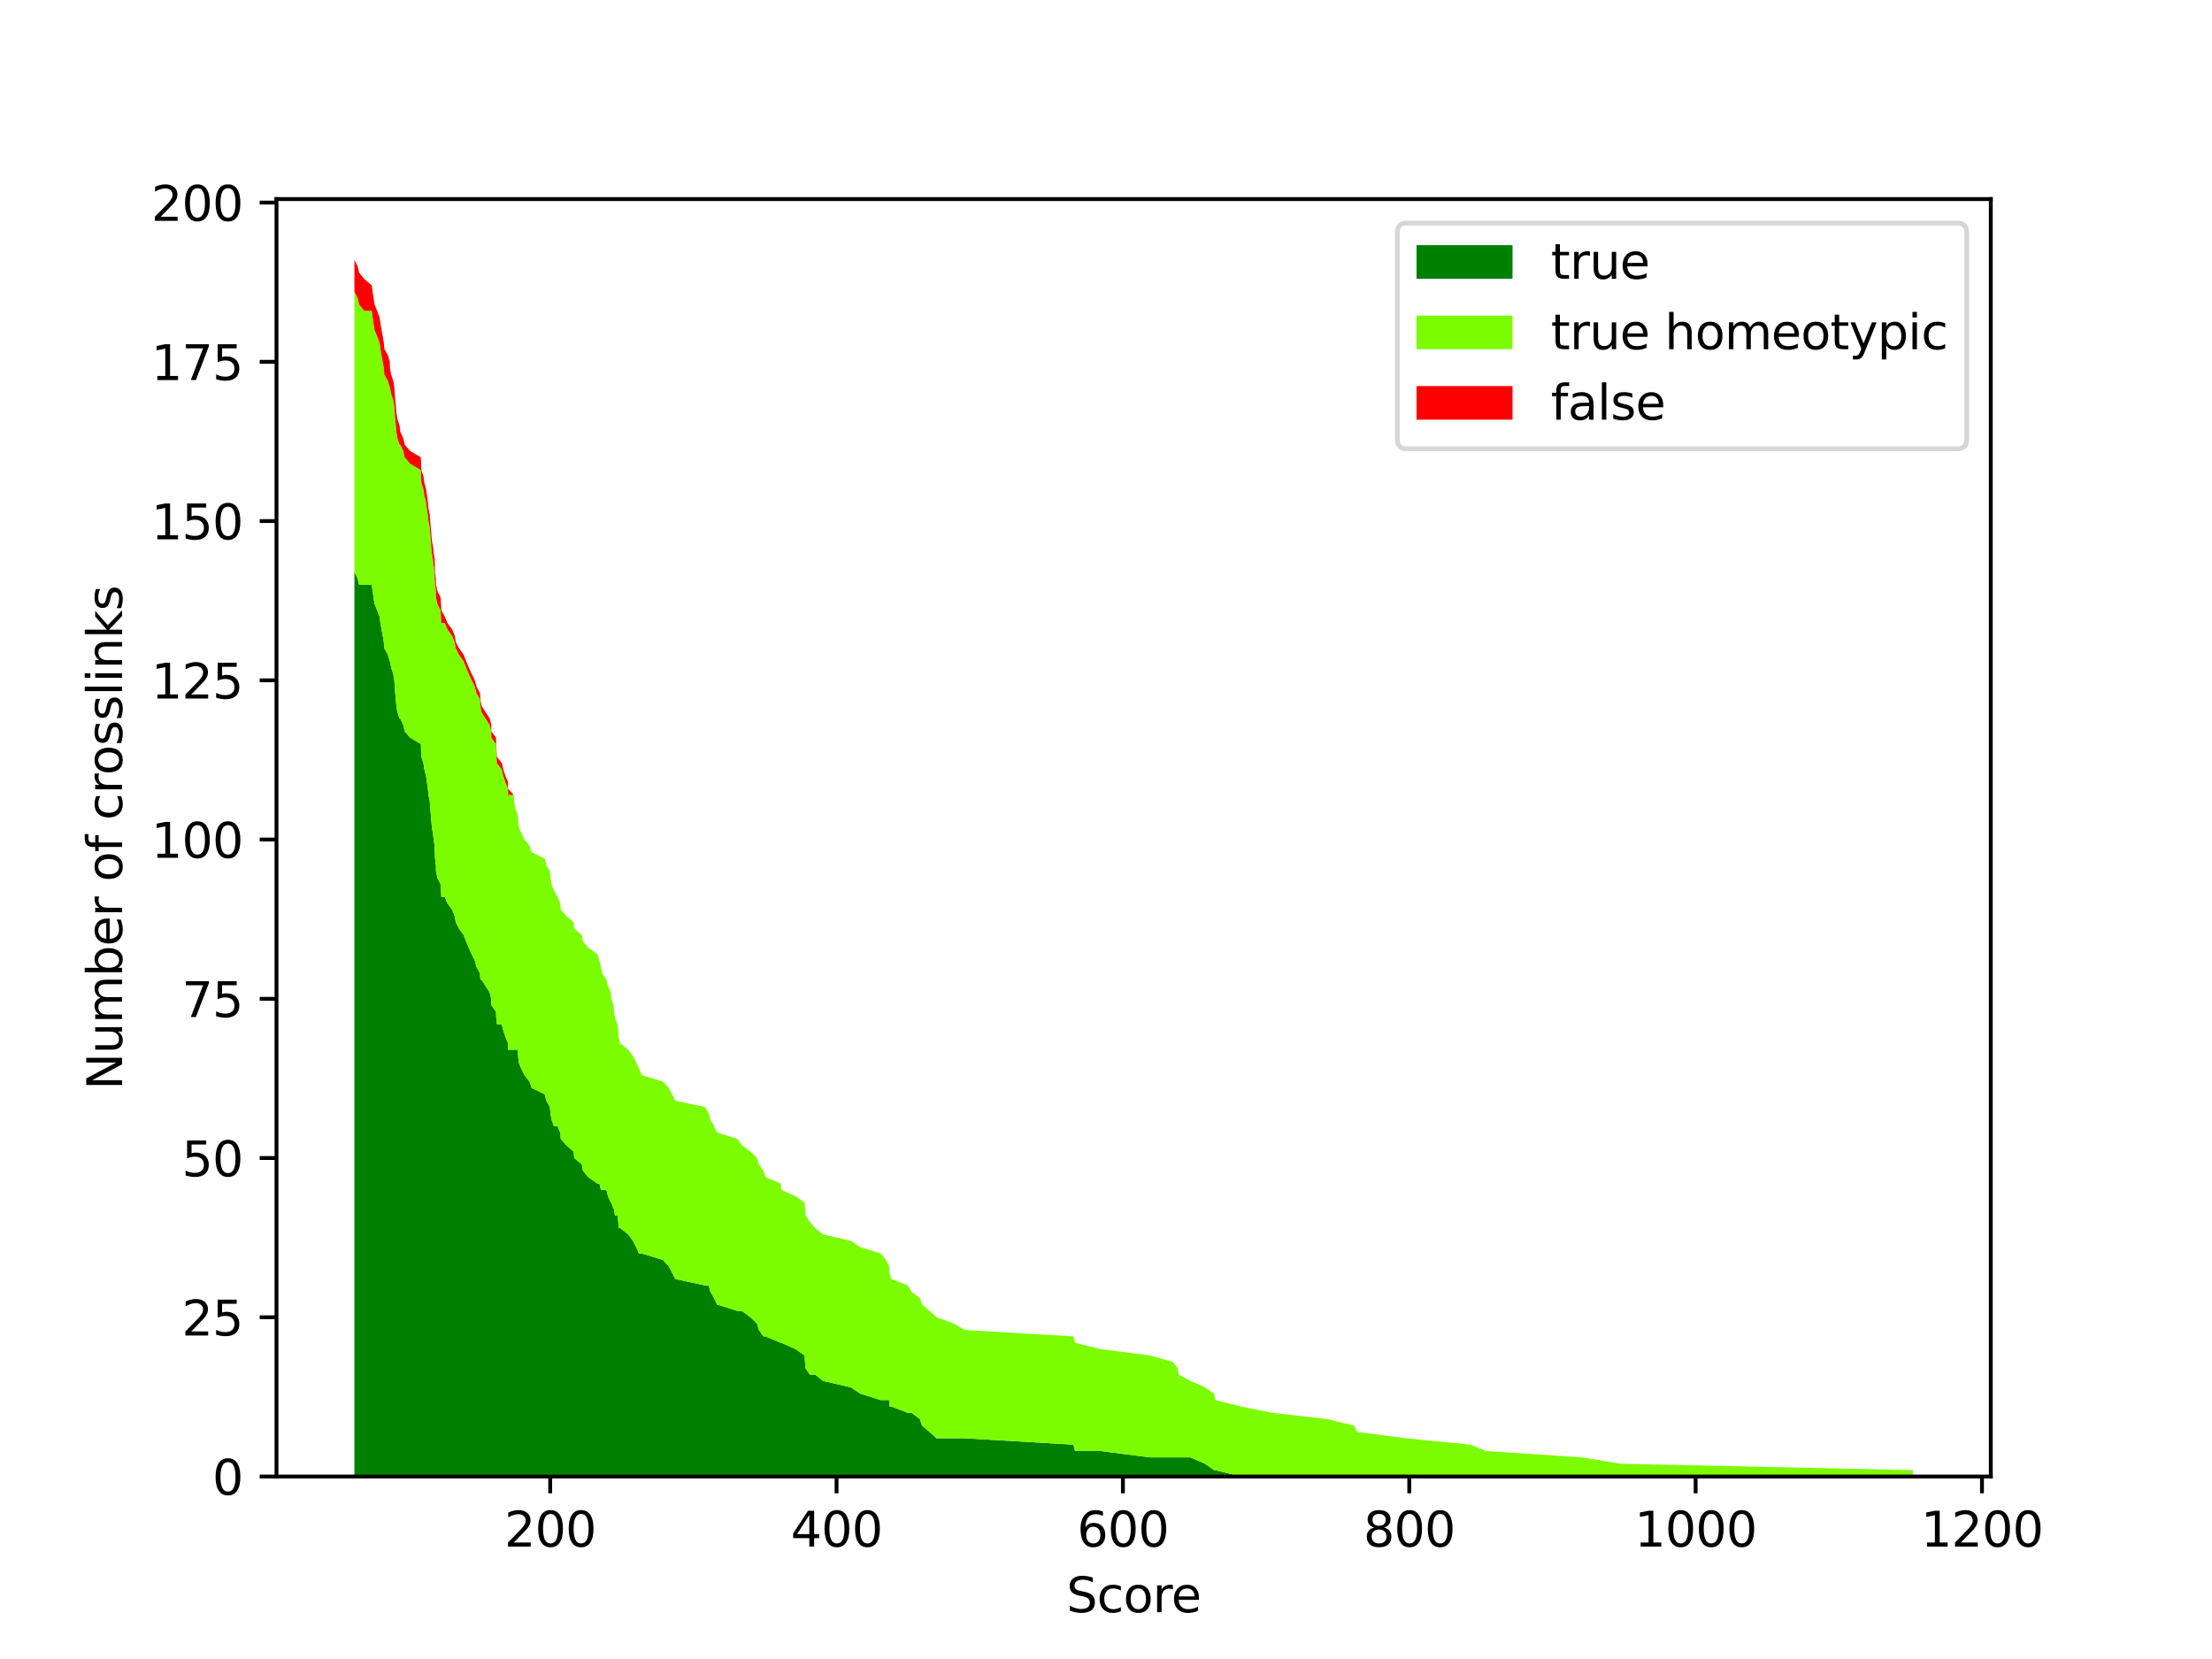 <?xml version="1.0" encoding="utf-8" standalone="no"?>
<!DOCTYPE svg PUBLIC "-//W3C//DTD SVG 1.1//EN"
  "http://www.w3.org/Graphics/SVG/1.1/DTD/svg11.dtd">
<svg xmlns:xlink="http://www.w3.org/1999/xlink" width="460.8pt" height="345.6pt" viewBox="0 0 460.8 345.6" xmlns="http://www.w3.org/2000/svg" version="1.1">
 <defs>
  <style type="text/css">*{stroke-linejoin: round; stroke-linecap: butt}</style>
 </defs>
 <g id="figure_1">
  <g id="patch_1">
   <path d="M 0 345.6 
L 460.8 345.6 
L 460.8 0 
L 0 0 
z
" style="fill: #ffffff"/>
  </g>
  <g id="axes_1">
   <g id="patch_2">
    <path d="M 57.6 307.584 
L 414.72 307.584 
L 414.72 41.472 
L 57.6 41.472 
z
" style="fill: #ffffff"/>
   </g>
   <g id="PolyCollection_1">
    <path d="M 73.833 119.163 
L 73.833 307.584 
L 74.51 307.584 
L 74.805 307.584 
L 75.891 307.584 
L 77.442 307.584 
L 77.627 307.584 
L 77.818 307.584 
L 78.023 307.584 
L 78.563 307.584 
L 79.073 307.584 
L 79.255 307.584 
L 79.482 307.584 
L 79.735 307.584 
L 79.959 307.584 
L 80.072 307.584 
L 80.809 307.584 
L 81.197 307.584 
L 81.233 307.584 
L 81.483 307.584 
L 81.931 307.584 
L 82.148 307.584 
L 82.232 307.584 
L 82.336 307.584 
L 82.47 307.584 
L 82.569 307.584 
L 82.793 307.584 
L 83.222 307.584 
L 83.401 307.584 
L 84.001 307.584 
L 84.302 307.584 
L 85.435 307.584 
L 87.678 307.584 
L 87.717 307.584 
L 87.786 307.584 
L 88.215 307.584 
L 88.406 307.584 
L 88.752 307.584 
L 88.934 307.584 
L 89.131 307.584 
L 89.256 307.584 
L 89.53 307.584 
L 89.611 307.584 
L 89.754 307.584 
L 89.844 307.584 
L 89.963 307.584 
L 90.19 307.584 
L 90.339 307.584 
L 90.541 307.584 
L 90.577 307.584 
L 90.634 307.584 
L 90.807 307.584 
L 90.828 307.584 
L 91.108 307.584 
L 91.782 307.584 
L 91.869 307.584 
L 91.934 307.584 
L 92.653 307.584 
L 93.202 307.584 
L 94.177 307.584 
L 94.72 307.584 
L 94.953 307.584 
L 95.639 307.584 
L 96.593 307.584 
L 97.106 307.584 
L 97.658 307.584 
L 98.264 307.584 
L 98.914 307.584 
L 99.263 307.584 
L 99.99 307.584 
L 100.08 307.584 
L 100.31 307.584 
L 101.148 307.584 
L 102.013 307.584 
L 102.341 307.584 
L 102.356 307.584 
L 103.319 307.584 
L 103.376 307.584 
L 103.432 307.584 
L 103.507 307.584 
L 104.533 307.584 
L 104.843 307.584 
L 105.288 307.584 
L 105.836 307.584 
L 105.839 307.584 
L 107.012 307.584 
L 107.098 307.584 
L 107.316 307.584 
L 107.799 307.584 
L 107.948 307.584 
L 108.053 307.584 
L 108.61 307.584 
L 109.278 307.584 
L 110.313 307.584 
L 110.779 307.584 
L 113.493 307.584 
L 113.809 307.584 
L 114.561 307.584 
L 114.677 307.584 
L 114.904 307.584 
L 115.399 307.584 
L 116.141 307.584 
L 116.711 307.584 
L 116.819 307.584 
L 117.982 307.584 
L 119.509 307.584 
L 119.619 307.584 
L 121.206 307.584 
L 121.451 307.584 
L 122.545 307.584 
L 124.436 307.584 
L 124.872 307.584 
L 125.188 307.584 
L 125.468 307.584 
L 126.324 307.584 
L 126.652 307.584 
L 127.24 307.584 
L 127.365 307.584 
L 127.819 307.584 
L 127.884 307.584 
L 128.114 307.584 
L 128.624 307.584 
L 128.806 307.584 
L 128.859 307.584 
L 129.205 307.584 
L 130.87 307.584 
L 131.839 307.584 
L 132.54 307.584 
L 133.125 307.584 
L 133.736 307.584 
L 138.112 307.584 
L 139.299 307.584 
L 140.015 307.584 
L 140.686 307.584 
L 146.887 307.584 
L 147.635 307.584 
L 147.987 307.584 
L 148.754 307.584 
L 149.371 307.584 
L 153.606 307.584 
L 154.558 307.584 
L 156.33 307.584 
L 157.693 307.584 
L 158.092 307.584 
L 159.044 307.584 
L 159.482 307.584 
L 162.611 307.584 
L 162.757 307.584 
L 165.719 307.584 
L 167.625 307.584 
L 167.693 307.584 
L 167.813 307.584 
L 168.699 307.584 
L 169.808 307.584 
L 171.487 307.584 
L 177.232 307.584 
L 179.239 307.584 
L 183.475 307.584 
L 184.563 307.584 
L 185.222 307.584 
L 185.264 307.584 
L 185.67 307.584 
L 189.13 307.584 
L 189.881 307.584 
L 191.653 307.584 
L 192.065 307.584 
L 193.631 307.584 
L 195.089 307.584 
L 198.74 307.584 
L 200.965 307.584 
L 223.624 307.584 
L 223.958 307.584 
L 229.234 307.584 
L 239.521 307.584 
L 244.309 307.584 
L 245.332 307.584 
L 245.537 307.584 
L 247.992 307.584 
L 251.037 307.584 
L 252.916 307.584 
L 253.176 307.584 
L 258.464 307.584 
L 265.014 307.584 
L 276.533 307.584 
L 282.075 307.584 
L 282.695 307.584 
L 292.866 307.584 
L 306.339 307.584 
L 309.587 307.584 
L 329.597 307.584 
L 337.591 307.584 
L 398.487 307.584 
L 398.487 307.584 
L 398.487 307.584 
L 337.591 307.584 
L 329.597 307.584 
L 309.587 307.584 
L 306.339 307.584 
L 292.866 307.584 
L 282.695 307.584 
L 282.075 307.584 
L 276.533 307.584 
L 265.014 307.584 
L 258.464 307.584 
L 253.176 306.257 
L 252.916 306.257 
L 251.037 304.93 
L 247.992 303.603 
L 245.537 303.603 
L 245.332 303.603 
L 244.309 303.603 
L 239.521 303.603 
L 229.234 302.276 
L 223.958 302.276 
L 223.624 300.949 
L 200.965 299.623 
L 198.74 299.623 
L 195.089 299.623 
L 193.631 298.296 
L 192.065 296.969 
L 191.653 295.642 
L 189.881 294.315 
L 189.13 294.315 
L 185.67 292.988 
L 185.264 292.988 
L 185.222 291.661 
L 184.563 291.661 
L 183.475 291.661 
L 179.239 290.334 
L 177.232 289.007 
L 171.487 287.68 
L 169.808 286.353 
L 168.699 286.353 
L 167.813 285.027 
L 167.693 283.7 
L 167.625 282.373 
L 165.719 281.046 
L 162.757 279.719 
L 162.611 279.719 
L 159.482 278.392 
L 159.044 278.392 
L 158.092 277.065 
L 157.693 275.738 
L 156.33 274.411 
L 154.558 273.084 
L 153.606 273.084 
L 149.371 271.757 
L 148.754 270.43 
L 147.987 269.104 
L 147.635 267.777 
L 146.887 267.777 
L 140.686 266.45 
L 140.015 265.123 
L 139.299 263.796 
L 138.112 262.469 
L 133.736 261.142 
L 133.125 261.142 
L 132.54 259.815 
L 131.839 258.488 
L 130.87 257.161 
L 129.205 255.834 
L 128.859 255.834 
L 128.806 254.508 
L 128.624 253.181 
L 128.114 253.181 
L 127.884 251.854 
L 127.819 251.854 
L 127.365 250.527 
L 127.24 250.527 
L 126.652 249.2 
L 126.324 247.873 
L 125.468 247.873 
L 125.188 247.873 
L 124.872 246.546 
L 124.436 246.546 
L 122.545 245.219 
L 121.451 243.892 
L 121.206 242.565 
L 119.619 241.238 
L 119.509 239.912 
L 117.982 238.585 
L 116.819 237.258 
L 116.711 235.931 
L 116.141 234.604 
L 115.399 234.604 
L 114.904 233.277 
L 114.677 231.95 
L 114.561 230.623 
L 113.809 229.296 
L 113.493 227.969 
L 110.779 226.642 
L 110.313 225.316 
L 109.278 223.989 
L 108.61 222.662 
L 108.053 221.335 
L 107.948 220.008 
L 107.799 218.681 
L 107.316 218.681 
L 107.098 218.681 
L 107.012 218.681 
L 105.839 218.681 
L 105.836 217.354 
L 105.288 216.027 
L 104.843 214.7 
L 104.533 213.373 
L 103.507 213.373 
L 103.432 212.046 
L 103.376 212.046 
L 103.319 210.719 
L 102.356 209.393 
L 102.341 208.066 
L 102.013 206.739 
L 101.148 205.412 
L 100.31 204.085 
L 100.08 204.085 
L 99.99 202.758 
L 99.263 201.431 
L 98.914 200.104 
L 98.264 198.777 
L 97.658 197.45 
L 97.106 196.123 
L 96.593 194.797 
L 95.639 193.47 
L 94.953 192.143 
L 94.72 190.816 
L 94.177 189.489 
L 93.202 188.162 
L 92.653 186.835 
L 91.934 186.835 
L 91.869 185.508 
L 91.782 184.181 
L 91.108 182.854 
L 90.828 181.527 
L 90.807 180.201 
L 90.634 178.874 
L 90.577 177.547 
L 90.541 176.22 
L 90.339 174.893 
L 90.19 173.566 
L 89.963 172.239 
L 89.844 170.912 
L 89.754 169.585 
L 89.611 168.258 
L 89.53 166.931 
L 89.256 165.605 
L 89.131 164.278 
L 88.934 162.951 
L 88.752 161.624 
L 88.406 160.297 
L 88.215 158.97 
L 87.786 157.643 
L 87.717 156.316 
L 87.678 154.989 
L 85.435 153.662 
L 84.302 152.335 
L 84.001 151.009 
L 83.401 149.682 
L 83.222 149.682 
L 82.793 148.355 
L 82.569 147.028 
L 82.47 145.701 
L 82.336 144.374 
L 82.232 143.047 
L 82.148 141.72 
L 81.931 140.393 
L 81.483 139.066 
L 81.233 137.739 
L 81.197 137.739 
L 80.809 136.412 
L 80.072 135.086 
L 79.959 133.759 
L 79.735 132.432 
L 79.482 131.105 
L 79.255 129.778 
L 79.073 128.451 
L 78.563 127.124 
L 78.023 125.797 
L 77.818 124.47 
L 77.627 123.143 
L 77.442 121.816 
L 75.891 121.816 
L 74.805 121.816 
L 74.51 120.49 
L 73.833 119.163 
z
" clip-path="url(#p4069a79a37)" style="fill: #008000"/>
   </g>
   <g id="PolyCollection_2">
    <path d="M 73.833 60.779 
L 73.833 119.163 
L 74.51 120.49 
L 74.805 121.816 
L 75.891 121.816 
L 77.442 121.816 
L 77.627 123.143 
L 77.818 124.47 
L 78.023 125.797 
L 78.563 127.124 
L 79.073 128.451 
L 79.255 129.778 
L 79.482 131.105 
L 79.735 132.432 
L 79.959 133.759 
L 80.072 135.086 
L 80.809 136.412 
L 81.197 137.739 
L 81.233 137.739 
L 81.483 139.066 
L 81.931 140.393 
L 82.148 141.72 
L 82.232 143.047 
L 82.336 144.374 
L 82.47 145.701 
L 82.569 147.028 
L 82.793 148.355 
L 83.222 149.682 
L 83.401 149.682 
L 84.001 151.009 
L 84.302 152.335 
L 85.435 153.662 
L 87.678 154.989 
L 87.717 156.316 
L 87.786 157.643 
L 88.215 158.97 
L 88.406 160.297 
L 88.752 161.624 
L 88.934 162.951 
L 89.131 164.278 
L 89.256 165.605 
L 89.53 166.931 
L 89.611 168.258 
L 89.754 169.585 
L 89.844 170.912 
L 89.963 172.239 
L 90.19 173.566 
L 90.339 174.893 
L 90.541 176.22 
L 90.577 177.547 
L 90.634 178.874 
L 90.807 180.201 
L 90.828 181.527 
L 91.108 182.854 
L 91.782 184.181 
L 91.869 185.508 
L 91.934 186.835 
L 92.653 186.835 
L 93.202 188.162 
L 94.177 189.489 
L 94.72 190.816 
L 94.953 192.143 
L 95.639 193.47 
L 96.593 194.797 
L 97.106 196.123 
L 97.658 197.45 
L 98.264 198.777 
L 98.914 200.104 
L 99.263 201.431 
L 99.99 202.758 
L 100.08 204.085 
L 100.31 204.085 
L 101.148 205.412 
L 102.013 206.739 
L 102.341 208.066 
L 102.356 209.393 
L 103.319 210.719 
L 103.376 212.046 
L 103.432 212.046 
L 103.507 213.373 
L 104.533 213.373 
L 104.843 214.7 
L 105.288 216.027 
L 105.836 217.354 
L 105.839 218.681 
L 107.012 218.681 
L 107.098 218.681 
L 107.316 218.681 
L 107.799 218.681 
L 107.948 220.008 
L 108.053 221.335 
L 108.61 222.662 
L 109.278 223.989 
L 110.313 225.316 
L 110.779 226.642 
L 113.493 227.969 
L 113.809 229.296 
L 114.561 230.623 
L 114.677 231.95 
L 114.904 233.277 
L 115.399 234.604 
L 116.141 234.604 
L 116.711 235.931 
L 116.819 237.258 
L 117.982 238.585 
L 119.509 239.912 
L 119.619 241.238 
L 121.206 242.565 
L 121.451 243.892 
L 122.545 245.219 
L 124.436 246.546 
L 124.872 246.546 
L 125.188 247.873 
L 125.468 247.873 
L 126.324 247.873 
L 126.652 249.2 
L 127.24 250.527 
L 127.365 250.527 
L 127.819 251.854 
L 127.884 251.854 
L 128.114 253.181 
L 128.624 253.181 
L 128.806 254.508 
L 128.859 255.834 
L 129.205 255.834 
L 130.87 257.161 
L 131.839 258.488 
L 132.54 259.815 
L 133.125 261.142 
L 133.736 261.142 
L 138.112 262.469 
L 139.299 263.796 
L 140.015 265.123 
L 140.686 266.45 
L 146.887 267.777 
L 147.635 267.777 
L 147.987 269.104 
L 148.754 270.43 
L 149.371 271.757 
L 153.606 273.084 
L 154.558 273.084 
L 156.33 274.411 
L 157.693 275.738 
L 158.092 277.065 
L 159.044 278.392 
L 159.482 278.392 
L 162.611 279.719 
L 162.757 279.719 
L 165.719 281.046 
L 167.625 282.373 
L 167.693 283.7 
L 167.813 285.027 
L 168.699 286.353 
L 169.808 286.353 
L 171.487 287.68 
L 177.232 289.007 
L 179.239 290.334 
L 183.475 291.661 
L 184.563 291.661 
L 185.222 291.661 
L 185.264 292.988 
L 185.67 292.988 
L 189.13 294.315 
L 189.881 294.315 
L 191.653 295.642 
L 192.065 296.969 
L 193.631 298.296 
L 195.089 299.623 
L 198.74 299.623 
L 200.965 299.623 
L 223.624 300.949 
L 223.958 302.276 
L 229.234 302.276 
L 239.521 303.603 
L 244.309 303.603 
L 245.332 303.603 
L 245.537 303.603 
L 247.992 303.603 
L 251.037 304.93 
L 252.916 306.257 
L 253.176 306.257 
L 258.464 307.584 
L 265.014 307.584 
L 276.533 307.584 
L 282.075 307.584 
L 282.695 307.584 
L 292.866 307.584 
L 306.339 307.584 
L 309.587 307.584 
L 329.597 307.584 
L 337.591 307.584 
L 398.487 307.584 
L 398.487 306.257 
L 398.487 306.257 
L 337.591 304.93 
L 329.597 303.603 
L 309.587 302.276 
L 306.339 300.949 
L 292.866 299.623 
L 282.695 298.296 
L 282.075 296.969 
L 276.533 295.642 
L 265.014 294.315 
L 258.464 292.988 
L 253.176 291.661 
L 252.916 290.334 
L 251.037 289.007 
L 247.992 287.68 
L 245.537 286.353 
L 245.332 285.027 
L 244.309 283.7 
L 239.521 282.373 
L 229.234 281.046 
L 223.958 279.719 
L 223.624 278.392 
L 200.965 277.065 
L 198.74 275.738 
L 195.089 274.411 
L 193.631 273.084 
L 192.065 271.757 
L 191.653 270.43 
L 189.881 269.104 
L 189.13 267.777 
L 185.67 266.45 
L 185.264 265.123 
L 185.222 263.796 
L 184.563 262.469 
L 183.475 261.142 
L 179.239 259.815 
L 177.232 258.488 
L 171.487 257.161 
L 169.808 255.834 
L 168.699 254.508 
L 167.813 253.181 
L 167.693 251.854 
L 167.625 250.527 
L 165.719 249.2 
L 162.757 247.873 
L 162.611 246.546 
L 159.482 245.219 
L 159.044 243.892 
L 158.092 242.565 
L 157.693 241.238 
L 156.33 239.912 
L 154.558 238.585 
L 153.606 237.258 
L 149.371 235.931 
L 148.754 234.604 
L 147.987 233.277 
L 147.635 231.95 
L 146.887 230.623 
L 140.686 229.296 
L 140.015 227.969 
L 139.299 226.642 
L 138.112 225.316 
L 133.736 223.989 
L 133.125 222.662 
L 132.54 221.335 
L 131.839 220.008 
L 130.87 218.681 
L 129.205 217.354 
L 128.859 216.027 
L 128.806 214.7 
L 128.624 213.373 
L 128.114 212.046 
L 127.884 210.719 
L 127.819 209.393 
L 127.365 208.066 
L 127.24 206.739 
L 126.652 205.412 
L 126.324 204.085 
L 125.468 202.758 
L 125.188 201.431 
L 124.872 200.104 
L 124.436 198.777 
L 122.545 197.45 
L 121.451 196.123 
L 121.206 194.797 
L 119.619 193.47 
L 119.509 192.143 
L 117.982 190.816 
L 116.819 189.489 
L 116.711 188.162 
L 116.141 186.835 
L 115.399 185.508 
L 114.904 184.181 
L 114.677 182.854 
L 114.561 181.527 
L 113.809 180.201 
L 113.493 178.874 
L 110.779 177.547 
L 110.313 176.22 
L 109.278 174.893 
L 108.61 173.566 
L 108.053 172.239 
L 107.948 170.912 
L 107.799 169.585 
L 107.316 168.258 
L 107.098 166.931 
L 107.012 165.605 
L 105.839 165.605 
L 105.836 164.278 
L 105.288 162.951 
L 104.843 161.624 
L 104.533 160.297 
L 103.507 158.97 
L 103.432 157.643 
L 103.376 156.316 
L 103.319 154.989 
L 102.356 153.662 
L 102.341 152.335 
L 102.013 151.009 
L 101.148 149.682 
L 100.31 148.355 
L 100.08 147.028 
L 99.99 145.701 
L 99.263 144.374 
L 98.914 143.047 
L 98.264 141.72 
L 97.658 140.393 
L 97.106 139.066 
L 96.593 137.739 
L 95.639 136.412 
L 94.953 135.086 
L 94.72 133.759 
L 94.177 132.432 
L 93.202 131.105 
L 92.653 129.778 
L 91.934 129.778 
L 91.869 128.451 
L 91.782 127.124 
L 91.108 125.797 
L 90.828 124.47 
L 90.807 123.143 
L 90.634 121.816 
L 90.577 120.49 
L 90.541 119.163 
L 90.339 117.836 
L 90.19 116.509 
L 89.963 115.182 
L 89.844 113.855 
L 89.754 112.528 
L 89.611 111.201 
L 89.53 109.874 
L 89.256 108.547 
L 89.131 107.22 
L 88.934 105.894 
L 88.752 104.567 
L 88.406 103.24 
L 88.215 101.913 
L 87.786 100.586 
L 87.717 99.259 
L 87.678 97.932 
L 85.435 96.605 
L 84.302 95.278 
L 84.001 93.951 
L 83.401 92.624 
L 83.222 92.624 
L 82.793 91.298 
L 82.569 89.971 
L 82.47 88.644 
L 82.336 87.317 
L 82.232 85.99 
L 82.148 84.663 
L 81.931 83.336 
L 81.483 82.009 
L 81.233 80.682 
L 81.197 80.682 
L 80.809 79.355 
L 80.072 78.028 
L 79.959 76.701 
L 79.735 75.375 
L 79.482 74.048 
L 79.255 72.721 
L 79.073 71.394 
L 78.563 70.067 
L 78.023 68.74 
L 77.818 67.413 
L 77.627 66.086 
L 77.442 64.759 
L 75.891 64.759 
L 74.805 63.432 
L 74.51 62.105 
L 73.833 60.779 
z
" clip-path="url(#p4069a79a37)" style="fill: #7cfc00"/>
   </g>
   <g id="PolyCollection_3">
    <path d="M 73.833 54.144 
L 73.833 60.779 
L 74.51 62.105 
L 74.805 63.432 
L 75.891 64.759 
L 77.442 64.759 
L 77.627 66.086 
L 77.818 67.413 
L 78.023 68.74 
L 78.563 70.067 
L 79.073 71.394 
L 79.255 72.721 
L 79.482 74.048 
L 79.735 75.375 
L 79.959 76.701 
L 80.072 78.028 
L 80.809 79.355 
L 81.197 80.682 
L 81.233 80.682 
L 81.483 82.009 
L 81.931 83.336 
L 82.148 84.663 
L 82.232 85.99 
L 82.336 87.317 
L 82.47 88.644 
L 82.569 89.971 
L 82.793 91.298 
L 83.222 92.624 
L 83.401 92.624 
L 84.001 93.951 
L 84.302 95.278 
L 85.435 96.605 
L 87.678 97.932 
L 87.717 99.259 
L 87.786 100.586 
L 88.215 101.913 
L 88.406 103.24 
L 88.752 104.567 
L 88.934 105.894 
L 89.131 107.22 
L 89.256 108.547 
L 89.53 109.874 
L 89.611 111.201 
L 89.754 112.528 
L 89.844 113.855 
L 89.963 115.182 
L 90.19 116.509 
L 90.339 117.836 
L 90.541 119.163 
L 90.577 120.49 
L 90.634 121.816 
L 90.807 123.143 
L 90.828 124.47 
L 91.108 125.797 
L 91.782 127.124 
L 91.869 128.451 
L 91.934 129.778 
L 92.653 129.778 
L 93.202 131.105 
L 94.177 132.432 
L 94.72 133.759 
L 94.953 135.086 
L 95.639 136.412 
L 96.593 137.739 
L 97.106 139.066 
L 97.658 140.393 
L 98.264 141.72 
L 98.914 143.047 
L 99.263 144.374 
L 99.99 145.701 
L 100.08 147.028 
L 100.31 148.355 
L 101.148 149.682 
L 102.013 151.009 
L 102.341 152.335 
L 102.356 153.662 
L 103.319 154.989 
L 103.376 156.316 
L 103.432 157.643 
L 103.507 158.97 
L 104.533 160.297 
L 104.843 161.624 
L 105.288 162.951 
L 105.836 164.278 
L 105.839 165.605 
L 107.012 165.605 
L 107.098 166.931 
L 107.316 168.258 
L 107.799 169.585 
L 107.948 170.912 
L 108.053 172.239 
L 108.61 173.566 
L 109.278 174.893 
L 110.313 176.22 
L 110.779 177.547 
L 113.493 178.874 
L 113.809 180.201 
L 114.561 181.527 
L 114.677 182.854 
L 114.904 184.181 
L 115.399 185.508 
L 116.141 186.835 
L 116.711 188.162 
L 116.819 189.489 
L 117.982 190.816 
L 119.509 192.143 
L 119.619 193.47 
L 121.206 194.797 
L 121.451 196.123 
L 122.545 197.45 
L 124.436 198.777 
L 124.872 200.104 
L 125.188 201.431 
L 125.468 202.758 
L 126.324 204.085 
L 126.652 205.412 
L 127.24 206.739 
L 127.365 208.066 
L 127.819 209.393 
L 127.884 210.719 
L 128.114 212.046 
L 128.624 213.373 
L 128.806 214.7 
L 128.859 216.027 
L 129.205 217.354 
L 130.87 218.681 
L 131.839 220.008 
L 132.54 221.335 
L 133.125 222.662 
L 133.736 223.989 
L 138.112 225.316 
L 139.299 226.642 
L 140.015 227.969 
L 140.686 229.296 
L 146.887 230.623 
L 147.635 231.95 
L 147.987 233.277 
L 148.754 234.604 
L 149.371 235.931 
L 153.606 237.258 
L 154.558 238.585 
L 156.33 239.912 
L 157.693 241.238 
L 158.092 242.565 
L 159.044 243.892 
L 159.482 245.219 
L 162.611 246.546 
L 162.757 247.873 
L 165.719 249.2 
L 167.625 250.527 
L 167.693 251.854 
L 167.813 253.181 
L 168.699 254.508 
L 169.808 255.834 
L 171.487 257.161 
L 177.232 258.488 
L 179.239 259.815 
L 183.475 261.142 
L 184.563 262.469 
L 185.222 263.796 
L 185.264 265.123 
L 185.67 266.45 
L 189.13 267.777 
L 189.881 269.104 
L 191.653 270.43 
L 192.065 271.757 
L 193.631 273.084 
L 195.089 274.411 
L 198.74 275.738 
L 200.965 277.065 
L 223.624 278.392 
L 223.958 279.719 
L 229.234 281.046 
L 239.521 282.373 
L 244.309 283.7 
L 245.332 285.027 
L 245.537 286.353 
L 247.992 287.68 
L 251.037 289.007 
L 252.916 290.334 
L 253.176 291.661 
L 258.464 292.988 
L 265.014 294.315 
L 276.533 295.642 
L 282.075 296.969 
L 282.695 298.296 
L 292.866 299.623 
L 306.339 300.949 
L 309.587 302.276 
L 329.597 303.603 
L 337.591 304.93 
L 398.487 306.257 
L 398.487 306.257 
L 398.487 306.257 
L 337.591 304.93 
L 329.597 303.603 
L 309.587 302.276 
L 306.339 300.949 
L 292.866 299.623 
L 282.695 298.296 
L 282.075 296.969 
L 276.533 295.642 
L 265.014 294.315 
L 258.464 292.988 
L 253.176 291.661 
L 252.916 290.334 
L 251.037 289.007 
L 247.992 287.68 
L 245.537 286.353 
L 245.332 285.027 
L 244.309 283.7 
L 239.521 282.373 
L 229.234 281.046 
L 223.958 279.719 
L 223.624 278.392 
L 200.965 277.065 
L 198.74 275.738 
L 195.089 274.411 
L 193.631 273.084 
L 192.065 271.757 
L 191.653 270.43 
L 189.881 269.104 
L 189.13 267.777 
L 185.67 266.45 
L 185.264 265.123 
L 185.222 263.796 
L 184.563 262.469 
L 183.475 261.142 
L 179.239 259.815 
L 177.232 258.488 
L 171.487 257.161 
L 169.808 255.834 
L 168.699 254.508 
L 167.813 253.181 
L 167.693 251.854 
L 167.625 250.527 
L 165.719 249.2 
L 162.757 247.873 
L 162.611 246.546 
L 159.482 245.219 
L 159.044 243.892 
L 158.092 242.565 
L 157.693 241.238 
L 156.33 239.912 
L 154.558 238.585 
L 153.606 237.258 
L 149.371 235.931 
L 148.754 234.604 
L 147.987 233.277 
L 147.635 231.95 
L 146.887 230.623 
L 140.686 229.296 
L 140.015 227.969 
L 139.299 226.642 
L 138.112 225.316 
L 133.736 223.989 
L 133.125 222.662 
L 132.54 221.335 
L 131.839 220.008 
L 130.87 218.681 
L 129.205 217.354 
L 128.859 216.027 
L 128.806 214.7 
L 128.624 213.373 
L 128.114 212.046 
L 127.884 210.719 
L 127.819 209.393 
L 127.365 208.066 
L 127.24 206.739 
L 126.652 205.412 
L 126.324 204.085 
L 125.468 202.758 
L 125.188 201.431 
L 124.872 200.104 
L 124.436 198.777 
L 122.545 197.45 
L 121.451 196.123 
L 121.206 194.797 
L 119.619 193.47 
L 119.509 192.143 
L 117.982 190.816 
L 116.819 189.489 
L 116.711 188.162 
L 116.141 186.835 
L 115.399 185.508 
L 114.904 184.181 
L 114.677 182.854 
L 114.561 181.527 
L 113.809 180.201 
L 113.493 178.874 
L 110.779 177.547 
L 110.313 176.22 
L 109.278 174.893 
L 108.61 173.566 
L 108.053 172.239 
L 107.948 170.912 
L 107.799 169.585 
L 107.316 168.258 
L 107.098 166.931 
L 107.012 165.605 
L 105.839 164.278 
L 105.836 162.951 
L 105.288 161.624 
L 104.843 160.297 
L 104.533 158.97 
L 103.507 157.643 
L 103.432 156.316 
L 103.376 154.989 
L 103.319 153.662 
L 102.356 152.335 
L 102.341 151.009 
L 102.013 149.682 
L 101.148 148.355 
L 100.31 147.028 
L 100.08 145.701 
L 99.99 144.374 
L 99.263 143.047 
L 98.914 141.72 
L 98.264 140.393 
L 97.658 139.066 
L 97.106 137.739 
L 96.593 136.412 
L 95.639 135.086 
L 94.953 133.759 
L 94.72 132.432 
L 94.177 131.105 
L 93.202 129.778 
L 92.653 128.451 
L 91.934 127.124 
L 91.869 125.797 
L 91.782 124.47 
L 91.108 123.143 
L 90.828 121.816 
L 90.807 120.49 
L 90.634 119.163 
L 90.577 117.836 
L 90.541 116.509 
L 90.339 115.182 
L 90.19 113.855 
L 89.963 112.528 
L 89.844 111.201 
L 89.754 109.874 
L 89.611 108.547 
L 89.53 107.22 
L 89.256 105.894 
L 89.131 104.567 
L 88.934 103.24 
L 88.752 101.913 
L 88.406 100.586 
L 88.215 99.259 
L 87.786 97.932 
L 87.717 96.605 
L 87.678 95.278 
L 85.435 93.951 
L 84.302 92.624 
L 84.001 91.298 
L 83.401 89.971 
L 83.222 88.644 
L 82.793 87.317 
L 82.569 85.99 
L 82.47 84.663 
L 82.336 83.336 
L 82.232 82.009 
L 82.148 80.682 
L 81.931 79.355 
L 81.483 78.028 
L 81.233 76.701 
L 81.197 75.375 
L 80.809 74.048 
L 80.072 72.721 
L 79.959 71.394 
L 79.735 70.067 
L 79.482 68.74 
L 79.255 67.413 
L 79.073 66.086 
L 78.563 64.759 
L 78.023 63.432 
L 77.818 62.105 
L 77.627 60.779 
L 77.442 59.452 
L 75.891 58.125 
L 74.805 56.798 
L 74.51 55.471 
L 73.833 54.144 
z
" clip-path="url(#p4069a79a37)" style="fill: #ff0000"/>
   </g>
   <g id="matplotlib.axis_1">
    <g id="xtick_1">
     <g id="line2d_1">
      <defs>
       <path id="m3fbf82ed4a" d="M 0 0 
L 0 3.5 
" style="stroke: #000000; stroke-width: 0.8"/>
      </defs>
      <g>
       <use xlink:href="#m3fbf82ed4a" x="114.617" y="307.584" style="stroke: #000000; stroke-width: 0.8"/>
      </g>
     </g>
     <g id="text_1">
      <!-- 200 -->
      <g transform="translate(105.074 322.182)scale(0.1 -0.1)">
       <defs>
        <path id="DejaVuSans-32" d="M 1228 531 
L 3431 531 
L 3431 0 
L 469 0 
L 469 531 
Q 828 903 1448 1529 
Q 2069 2156 2228 2338 
Q 2531 2678 2651 2914 
Q 2772 3150 2772 3378 
Q 2772 3750 2511 3984 
Q 2250 4219 1831 4219 
Q 1534 4219 1204 4116 
Q 875 4013 500 3803 
L 500 4441 
Q 881 4594 1212 4672 
Q 1544 4750 1819 4750 
Q 2544 4750 2975 4387 
Q 3406 4025 3406 3419 
Q 3406 3131 3298 2873 
Q 3191 2616 2906 2266 
Q 2828 2175 2409 1742 
Q 1991 1309 1228 531 
z
" transform="scale(0.016)"/>
        <path id="DejaVuSans-30" d="M 2034 4250 
Q 1547 4250 1301 3770 
Q 1056 3291 1056 2328 
Q 1056 1369 1301 889 
Q 1547 409 2034 409 
Q 2525 409 2770 889 
Q 3016 1369 3016 2328 
Q 3016 3291 2770 3770 
Q 2525 4250 2034 4250 
z
M 2034 4750 
Q 2819 4750 3233 4129 
Q 3647 3509 3647 2328 
Q 3647 1150 3233 529 
Q 2819 -91 2034 -91 
Q 1250 -91 836 529 
Q 422 1150 422 2328 
Q 422 3509 836 4129 
Q 1250 4750 2034 4750 
z
" transform="scale(0.016)"/>
       </defs>
       <use xlink:href="#DejaVuSans-32"/>
       <use xlink:href="#DejaVuSans-30" x="63.623"/>
       <use xlink:href="#DejaVuSans-30" x="127.246"/>
      </g>
     </g>
    </g>
    <g id="xtick_2">
     <g id="line2d_2">
      <g>
       <use xlink:href="#m3fbf82ed4a" x="174.27" y="307.584" style="stroke: #000000; stroke-width: 0.8"/>
      </g>
     </g>
     <g id="text_2">
      <!-- 400 -->
      <g transform="translate(164.726 322.182)scale(0.1 -0.1)">
       <defs>
        <path id="DejaVuSans-34" d="M 2419 4116 
L 825 1625 
L 2419 1625 
L 2419 4116 
z
M 2253 4666 
L 3047 4666 
L 3047 1625 
L 3713 1625 
L 3713 1100 
L 3047 1100 
L 3047 0 
L 2419 0 
L 2419 1100 
L 313 1100 
L 313 1709 
L 2253 4666 
z
" transform="scale(0.016)"/>
       </defs>
       <use xlink:href="#DejaVuSans-34"/>
       <use xlink:href="#DejaVuSans-30" x="63.623"/>
       <use xlink:href="#DejaVuSans-30" x="127.246"/>
      </g>
     </g>
    </g>
    <g id="xtick_3">
     <g id="line2d_3">
      <g>
       <use xlink:href="#m3fbf82ed4a" x="233.923" y="307.584" style="stroke: #000000; stroke-width: 0.8"/>
      </g>
     </g>
     <g id="text_3">
      <!-- 600 -->
      <g transform="translate(224.379 322.182)scale(0.1 -0.1)">
       <defs>
        <path id="DejaVuSans-36" d="M 2113 2584 
Q 1688 2584 1439 2293 
Q 1191 2003 1191 1497 
Q 1191 994 1439 701 
Q 1688 409 2113 409 
Q 2538 409 2786 701 
Q 3034 994 3034 1497 
Q 3034 2003 2786 2293 
Q 2538 2584 2113 2584 
z
M 3366 4563 
L 3366 3988 
Q 3128 4100 2886 4159 
Q 2644 4219 2406 4219 
Q 1781 4219 1451 3797 
Q 1122 3375 1075 2522 
Q 1259 2794 1537 2939 
Q 1816 3084 2150 3084 
Q 2853 3084 3261 2657 
Q 3669 2231 3669 1497 
Q 3669 778 3244 343 
Q 2819 -91 2113 -91 
Q 1303 -91 875 529 
Q 447 1150 447 2328 
Q 447 3434 972 4092 
Q 1497 4750 2381 4750 
Q 2619 4750 2861 4703 
Q 3103 4656 3366 4563 
z
" transform="scale(0.016)"/>
       </defs>
       <use xlink:href="#DejaVuSans-36"/>
       <use xlink:href="#DejaVuSans-30" x="63.623"/>
       <use xlink:href="#DejaVuSans-30" x="127.246"/>
      </g>
     </g>
    </g>
    <g id="xtick_4">
     <g id="line2d_4">
      <g>
       <use xlink:href="#m3fbf82ed4a" x="293.576" y="307.584" style="stroke: #000000; stroke-width: 0.8"/>
      </g>
     </g>
     <g id="text_4">
      <!-- 800 -->
      <g transform="translate(284.032 322.182)scale(0.1 -0.1)">
       <defs>
        <path id="DejaVuSans-38" d="M 2034 2216 
Q 1584 2216 1326 1975 
Q 1069 1734 1069 1313 
Q 1069 891 1326 650 
Q 1584 409 2034 409 
Q 2484 409 2743 651 
Q 3003 894 3003 1313 
Q 3003 1734 2745 1975 
Q 2488 2216 2034 2216 
z
M 1403 2484 
Q 997 2584 770 2862 
Q 544 3141 544 3541 
Q 544 4100 942 4425 
Q 1341 4750 2034 4750 
Q 2731 4750 3128 4425 
Q 3525 4100 3525 3541 
Q 3525 3141 3298 2862 
Q 3072 2584 2669 2484 
Q 3125 2378 3379 2068 
Q 3634 1759 3634 1313 
Q 3634 634 3220 271 
Q 2806 -91 2034 -91 
Q 1263 -91 848 271 
Q 434 634 434 1313 
Q 434 1759 690 2068 
Q 947 2378 1403 2484 
z
M 1172 3481 
Q 1172 3119 1398 2916 
Q 1625 2713 2034 2713 
Q 2441 2713 2670 2916 
Q 2900 3119 2900 3481 
Q 2900 3844 2670 4047 
Q 2441 4250 2034 4250 
Q 1625 4250 1398 4047 
Q 1172 3844 1172 3481 
z
" transform="scale(0.016)"/>
       </defs>
       <use xlink:href="#DejaVuSans-38"/>
       <use xlink:href="#DejaVuSans-30" x="63.623"/>
       <use xlink:href="#DejaVuSans-30" x="127.246"/>
      </g>
     </g>
    </g>
    <g id="xtick_5">
     <g id="line2d_5">
      <g>
       <use xlink:href="#m3fbf82ed4a" x="353.229" y="307.584" style="stroke: #000000; stroke-width: 0.8"/>
      </g>
     </g>
     <g id="text_5">
      <!-- 1000 -->
      <g transform="translate(340.504 322.182)scale(0.1 -0.1)">
       <defs>
        <path id="DejaVuSans-31" d="M 794 531 
L 1825 531 
L 1825 4091 
L 703 3866 
L 703 4441 
L 1819 4666 
L 2450 4666 
L 2450 531 
L 3481 531 
L 3481 0 
L 794 0 
L 794 531 
z
" transform="scale(0.016)"/>
       </defs>
       <use xlink:href="#DejaVuSans-31"/>
       <use xlink:href="#DejaVuSans-30" x="63.623"/>
       <use xlink:href="#DejaVuSans-30" x="127.246"/>
       <use xlink:href="#DejaVuSans-30" x="190.869"/>
      </g>
     </g>
    </g>
    <g id="xtick_6">
     <g id="line2d_6">
      <g>
       <use xlink:href="#m3fbf82ed4a" x="412.882" y="307.584" style="stroke: #000000; stroke-width: 0.8"/>
      </g>
     </g>
     <g id="text_6">
      <!-- 1200 -->
      <g transform="translate(400.156 322.182)scale(0.1 -0.1)">
       <use xlink:href="#DejaVuSans-31"/>
       <use xlink:href="#DejaVuSans-32" x="63.623"/>
       <use xlink:href="#DejaVuSans-30" x="127.246"/>
       <use xlink:href="#DejaVuSans-30" x="190.869"/>
      </g>
     </g>
    </g>
    <g id="text_7">
     <!-- Score -->
     <g transform="translate(222.158 335.861)scale(0.1 -0.1)">
      <defs>
       <path id="DejaVuSans-53" d="M 3425 4513 
L 3425 3897 
Q 3066 4069 2747 4153 
Q 2428 4238 2131 4238 
Q 1616 4238 1336 4038 
Q 1056 3838 1056 3469 
Q 1056 3159 1242 3001 
Q 1428 2844 1947 2747 
L 2328 2669 
Q 3034 2534 3370 2195 
Q 3706 1856 3706 1288 
Q 3706 609 3251 259 
Q 2797 -91 1919 -91 
Q 1588 -91 1214 -16 
Q 841 59 441 206 
L 441 856 
Q 825 641 1194 531 
Q 1563 422 1919 422 
Q 2459 422 2753 634 
Q 3047 847 3047 1241 
Q 3047 1584 2836 1778 
Q 2625 1972 2144 2069 
L 1759 2144 
Q 1053 2284 737 2584 
Q 422 2884 422 3419 
Q 422 4038 858 4394 
Q 1294 4750 2059 4750 
Q 2388 4750 2728 4690 
Q 3069 4631 3425 4513 
z
" transform="scale(0.016)"/>
       <path id="DejaVuSans-63" d="M 3122 3366 
L 3122 2828 
Q 2878 2963 2633 3030 
Q 2388 3097 2138 3097 
Q 1578 3097 1268 2742 
Q 959 2388 959 1747 
Q 959 1106 1268 751 
Q 1578 397 2138 397 
Q 2388 397 2633 464 
Q 2878 531 3122 666 
L 3122 134 
Q 2881 22 2623 -34 
Q 2366 -91 2075 -91 
Q 1284 -91 818 406 
Q 353 903 353 1747 
Q 353 2603 823 3093 
Q 1294 3584 2113 3584 
Q 2378 3584 2631 3529 
Q 2884 3475 3122 3366 
z
" transform="scale(0.016)"/>
       <path id="DejaVuSans-6f" d="M 1959 3097 
Q 1497 3097 1228 2736 
Q 959 2375 959 1747 
Q 959 1119 1226 758 
Q 1494 397 1959 397 
Q 2419 397 2687 759 
Q 2956 1122 2956 1747 
Q 2956 2369 2687 2733 
Q 2419 3097 1959 3097 
z
M 1959 3584 
Q 2709 3584 3137 3096 
Q 3566 2609 3566 1747 
Q 3566 888 3137 398 
Q 2709 -91 1959 -91 
Q 1206 -91 779 398 
Q 353 888 353 1747 
Q 353 2609 779 3096 
Q 1206 3584 1959 3584 
z
" transform="scale(0.016)"/>
       <path id="DejaVuSans-72" d="M 2631 2963 
Q 2534 3019 2420 3045 
Q 2306 3072 2169 3072 
Q 1681 3072 1420 2755 
Q 1159 2438 1159 1844 
L 1159 0 
L 581 0 
L 581 3500 
L 1159 3500 
L 1159 2956 
Q 1341 3275 1631 3429 
Q 1922 3584 2338 3584 
Q 2397 3584 2469 3576 
Q 2541 3569 2628 3553 
L 2631 2963 
z
" transform="scale(0.016)"/>
       <path id="DejaVuSans-65" d="M 3597 1894 
L 3597 1613 
L 953 1613 
Q 991 1019 1311 708 
Q 1631 397 2203 397 
Q 2534 397 2845 478 
Q 3156 559 3463 722 
L 3463 178 
Q 3153 47 2828 -22 
Q 2503 -91 2169 -91 
Q 1331 -91 842 396 
Q 353 884 353 1716 
Q 353 2575 817 3079 
Q 1281 3584 2069 3584 
Q 2775 3584 3186 3129 
Q 3597 2675 3597 1894 
z
M 3022 2063 
Q 3016 2534 2758 2815 
Q 2500 3097 2075 3097 
Q 1594 3097 1305 2825 
Q 1016 2553 972 2059 
L 3022 2063 
z
" transform="scale(0.016)"/>
      </defs>
      <use xlink:href="#DejaVuSans-53"/>
      <use xlink:href="#DejaVuSans-63" x="63.477"/>
      <use xlink:href="#DejaVuSans-6f" x="118.457"/>
      <use xlink:href="#DejaVuSans-72" x="179.639"/>
      <use xlink:href="#DejaVuSans-65" x="218.502"/>
     </g>
    </g>
   </g>
   <g id="matplotlib.axis_2">
    <g id="ytick_1">
     <g id="line2d_7">
      <defs>
       <path id="m917faad28a" d="M 0 0 
L -3.5 0 
" style="stroke: #000000; stroke-width: 0.8"/>
      </defs>
      <g>
       <use xlink:href="#m917faad28a" x="57.6" y="307.584" style="stroke: #000000; stroke-width: 0.8"/>
      </g>
     </g>
     <g id="text_8">
      <!-- 0 -->
      <g transform="translate(44.237 311.383)scale(0.1 -0.1)">
       <use xlink:href="#DejaVuSans-30"/>
      </g>
     </g>
    </g>
    <g id="ytick_2">
     <g id="line2d_8">
      <g>
       <use xlink:href="#m917faad28a" x="57.6" y="274.411" style="stroke: #000000; stroke-width: 0.8"/>
      </g>
     </g>
     <g id="text_9">
      <!-- 25 -->
      <g transform="translate(37.875 278.21)scale(0.1 -0.1)">
       <defs>
        <path id="DejaVuSans-35" d="M 691 4666 
L 3169 4666 
L 3169 4134 
L 1269 4134 
L 1269 2991 
Q 1406 3038 1543 3061 
Q 1681 3084 1819 3084 
Q 2600 3084 3056 2656 
Q 3513 2228 3513 1497 
Q 3513 744 3044 326 
Q 2575 -91 1722 -91 
Q 1428 -91 1123 -41 
Q 819 9 494 109 
L 494 744 
Q 775 591 1075 516 
Q 1375 441 1709 441 
Q 2250 441 2565 725 
Q 2881 1009 2881 1497 
Q 2881 1984 2565 2268 
Q 2250 2553 1709 2553 
Q 1456 2553 1204 2497 
Q 953 2441 691 2322 
L 691 4666 
z
" transform="scale(0.016)"/>
       </defs>
       <use xlink:href="#DejaVuSans-32"/>
       <use xlink:href="#DejaVuSans-35" x="63.623"/>
      </g>
     </g>
    </g>
    <g id="ytick_3">
     <g id="line2d_9">
      <g>
       <use xlink:href="#m917faad28a" x="57.6" y="241.238" style="stroke: #000000; stroke-width: 0.8"/>
      </g>
     </g>
     <g id="text_10">
      <!-- 50 -->
      <g transform="translate(37.875 245.038)scale(0.1 -0.1)">
       <use xlink:href="#DejaVuSans-35"/>
       <use xlink:href="#DejaVuSans-30" x="63.623"/>
      </g>
     </g>
    </g>
    <g id="ytick_4">
     <g id="line2d_10">
      <g>
       <use xlink:href="#m917faad28a" x="57.6" y="208.066" style="stroke: #000000; stroke-width: 0.8"/>
      </g>
     </g>
     <g id="text_11">
      <!-- 75 -->
      <g transform="translate(37.875 211.865)scale(0.1 -0.1)">
       <defs>
        <path id="DejaVuSans-37" d="M 525 4666 
L 3525 4666 
L 3525 4397 
L 1831 0 
L 1172 0 
L 2766 4134 
L 525 4134 
L 525 4666 
z
" transform="scale(0.016)"/>
       </defs>
       <use xlink:href="#DejaVuSans-37"/>
       <use xlink:href="#DejaVuSans-35" x="63.623"/>
      </g>
     </g>
    </g>
    <g id="ytick_5">
     <g id="line2d_11">
      <g>
       <use xlink:href="#m917faad28a" x="57.6" y="174.893" style="stroke: #000000; stroke-width: 0.8"/>
      </g>
     </g>
     <g id="text_12">
      <!-- 100 -->
      <g transform="translate(31.512 178.692)scale(0.1 -0.1)">
       <use xlink:href="#DejaVuSans-31"/>
       <use xlink:href="#DejaVuSans-30" x="63.623"/>
       <use xlink:href="#DejaVuSans-30" x="127.246"/>
      </g>
     </g>
    </g>
    <g id="ytick_6">
     <g id="line2d_12">
      <g>
       <use xlink:href="#m917faad28a" x="57.6" y="141.72" style="stroke: #000000; stroke-width: 0.8"/>
      </g>
     </g>
     <g id="text_13">
      <!-- 125 -->
      <g transform="translate(31.512 145.519)scale(0.1 -0.1)">
       <use xlink:href="#DejaVuSans-31"/>
       <use xlink:href="#DejaVuSans-32" x="63.623"/>
       <use xlink:href="#DejaVuSans-35" x="127.246"/>
      </g>
     </g>
    </g>
    <g id="ytick_7">
     <g id="line2d_13">
      <g>
       <use xlink:href="#m917faad28a" x="57.6" y="108.547" style="stroke: #000000; stroke-width: 0.8"/>
      </g>
     </g>
     <g id="text_14">
      <!-- 150 -->
      <g transform="translate(31.512 112.347)scale(0.1 -0.1)">
       <use xlink:href="#DejaVuSans-31"/>
       <use xlink:href="#DejaVuSans-35" x="63.623"/>
       <use xlink:href="#DejaVuSans-30" x="127.246"/>
      </g>
     </g>
    </g>
    <g id="ytick_8">
     <g id="line2d_14">
      <g>
       <use xlink:href="#m917faad28a" x="57.6" y="75.375" style="stroke: #000000; stroke-width: 0.8"/>
      </g>
     </g>
     <g id="text_15">
      <!-- 175 -->
      <g transform="translate(31.512 79.174)scale(0.1 -0.1)">
       <use xlink:href="#DejaVuSans-31"/>
       <use xlink:href="#DejaVuSans-37" x="63.623"/>
       <use xlink:href="#DejaVuSans-35" x="127.246"/>
      </g>
     </g>
    </g>
    <g id="ytick_9">
     <g id="line2d_15">
      <g>
       <use xlink:href="#m917faad28a" x="57.6" y="42.202" style="stroke: #000000; stroke-width: 0.8"/>
      </g>
     </g>
     <g id="text_16">
      <!-- 200 -->
      <g transform="translate(31.512 46.001)scale(0.1 -0.1)">
       <use xlink:href="#DejaVuSans-32"/>
       <use xlink:href="#DejaVuSans-30" x="63.623"/>
       <use xlink:href="#DejaVuSans-30" x="127.246"/>
      </g>
     </g>
    </g>
    <g id="text_17">
     <!-- Number of crosslinks -->
     <g transform="translate(25.433 227.019)rotate(-90)scale(0.1 -0.1)">
      <defs>
       <path id="DejaVuSans-4e" d="M 628 4666 
L 1478 4666 
L 3547 763 
L 3547 4666 
L 4159 4666 
L 4159 0 
L 3309 0 
L 1241 3903 
L 1241 0 
L 628 0 
L 628 4666 
z
" transform="scale(0.016)"/>
       <path id="DejaVuSans-75" d="M 544 1381 
L 544 3500 
L 1119 3500 
L 1119 1403 
Q 1119 906 1312 657 
Q 1506 409 1894 409 
Q 2359 409 2629 706 
Q 2900 1003 2900 1516 
L 2900 3500 
L 3475 3500 
L 3475 0 
L 2900 0 
L 2900 538 
Q 2691 219 2414 64 
Q 2138 -91 1772 -91 
Q 1169 -91 856 284 
Q 544 659 544 1381 
z
M 1991 3584 
L 1991 3584 
z
" transform="scale(0.016)"/>
       <path id="DejaVuSans-6d" d="M 3328 2828 
Q 3544 3216 3844 3400 
Q 4144 3584 4550 3584 
Q 5097 3584 5394 3201 
Q 5691 2819 5691 2113 
L 5691 0 
L 5113 0 
L 5113 2094 
Q 5113 2597 4934 2840 
Q 4756 3084 4391 3084 
Q 3944 3084 3684 2787 
Q 3425 2491 3425 1978 
L 3425 0 
L 2847 0 
L 2847 2094 
Q 2847 2600 2669 2842 
Q 2491 3084 2119 3084 
Q 1678 3084 1418 2786 
Q 1159 2488 1159 1978 
L 1159 0 
L 581 0 
L 581 3500 
L 1159 3500 
L 1159 2956 
Q 1356 3278 1631 3431 
Q 1906 3584 2284 3584 
Q 2666 3584 2933 3390 
Q 3200 3197 3328 2828 
z
" transform="scale(0.016)"/>
       <path id="DejaVuSans-62" d="M 3116 1747 
Q 3116 2381 2855 2742 
Q 2594 3103 2138 3103 
Q 1681 3103 1420 2742 
Q 1159 2381 1159 1747 
Q 1159 1113 1420 752 
Q 1681 391 2138 391 
Q 2594 391 2855 752 
Q 3116 1113 3116 1747 
z
M 1159 2969 
Q 1341 3281 1617 3432 
Q 1894 3584 2278 3584 
Q 2916 3584 3314 3078 
Q 3713 2572 3713 1747 
Q 3713 922 3314 415 
Q 2916 -91 2278 -91 
Q 1894 -91 1617 61 
Q 1341 213 1159 525 
L 1159 0 
L 581 0 
L 581 4863 
L 1159 4863 
L 1159 2969 
z
" transform="scale(0.016)"/>
       <path id="DejaVuSans-20" transform="scale(0.016)"/>
       <path id="DejaVuSans-66" d="M 2375 4863 
L 2375 4384 
L 1825 4384 
Q 1516 4384 1395 4259 
Q 1275 4134 1275 3809 
L 1275 3500 
L 2222 3500 
L 2222 3053 
L 1275 3053 
L 1275 0 
L 697 0 
L 697 3053 
L 147 3053 
L 147 3500 
L 697 3500 
L 697 3744 
Q 697 4328 969 4595 
Q 1241 4863 1831 4863 
L 2375 4863 
z
" transform="scale(0.016)"/>
       <path id="DejaVuSans-73" d="M 2834 3397 
L 2834 2853 
Q 2591 2978 2328 3040 
Q 2066 3103 1784 3103 
Q 1356 3103 1142 2972 
Q 928 2841 928 2578 
Q 928 2378 1081 2264 
Q 1234 2150 1697 2047 
L 1894 2003 
Q 2506 1872 2764 1633 
Q 3022 1394 3022 966 
Q 3022 478 2636 193 
Q 2250 -91 1575 -91 
Q 1294 -91 989 -36 
Q 684 19 347 128 
L 347 722 
Q 666 556 975 473 
Q 1284 391 1588 391 
Q 1994 391 2212 530 
Q 2431 669 2431 922 
Q 2431 1156 2273 1281 
Q 2116 1406 1581 1522 
L 1381 1569 
Q 847 1681 609 1914 
Q 372 2147 372 2553 
Q 372 3047 722 3315 
Q 1072 3584 1716 3584 
Q 2034 3584 2315 3537 
Q 2597 3491 2834 3397 
z
" transform="scale(0.016)"/>
       <path id="DejaVuSans-6c" d="M 603 4863 
L 1178 4863 
L 1178 0 
L 603 0 
L 603 4863 
z
" transform="scale(0.016)"/>
       <path id="DejaVuSans-69" d="M 603 3500 
L 1178 3500 
L 1178 0 
L 603 0 
L 603 3500 
z
M 603 4863 
L 1178 4863 
L 1178 4134 
L 603 4134 
L 603 4863 
z
" transform="scale(0.016)"/>
       <path id="DejaVuSans-6e" d="M 3513 2113 
L 3513 0 
L 2938 0 
L 2938 2094 
Q 2938 2591 2744 2837 
Q 2550 3084 2163 3084 
Q 1697 3084 1428 2787 
Q 1159 2491 1159 1978 
L 1159 0 
L 581 0 
L 581 3500 
L 1159 3500 
L 1159 2956 
Q 1366 3272 1645 3428 
Q 1925 3584 2291 3584 
Q 2894 3584 3203 3211 
Q 3513 2838 3513 2113 
z
" transform="scale(0.016)"/>
       <path id="DejaVuSans-6b" d="M 581 4863 
L 1159 4863 
L 1159 1991 
L 2875 3500 
L 3609 3500 
L 1753 1863 
L 3688 0 
L 2938 0 
L 1159 1709 
L 1159 0 
L 581 0 
L 581 4863 
z
" transform="scale(0.016)"/>
      </defs>
      <use xlink:href="#DejaVuSans-4e"/>
      <use xlink:href="#DejaVuSans-75" x="74.805"/>
      <use xlink:href="#DejaVuSans-6d" x="138.184"/>
      <use xlink:href="#DejaVuSans-62" x="235.596"/>
      <use xlink:href="#DejaVuSans-65" x="299.072"/>
      <use xlink:href="#DejaVuSans-72" x="360.596"/>
      <use xlink:href="#DejaVuSans-20" x="401.709"/>
      <use xlink:href="#DejaVuSans-6f" x="433.496"/>
      <use xlink:href="#DejaVuSans-66" x="494.678"/>
      <use xlink:href="#DejaVuSans-20" x="529.883"/>
      <use xlink:href="#DejaVuSans-63" x="561.67"/>
      <use xlink:href="#DejaVuSans-72" x="616.65"/>
      <use xlink:href="#DejaVuSans-6f" x="655.514"/>
      <use xlink:href="#DejaVuSans-73" x="716.695"/>
      <use xlink:href="#DejaVuSans-73" x="768.795"/>
      <use xlink:href="#DejaVuSans-6c" x="820.895"/>
      <use xlink:href="#DejaVuSans-69" x="848.678"/>
      <use xlink:href="#DejaVuSans-6e" x="876.461"/>
      <use xlink:href="#DejaVuSans-6b" x="939.84"/>
      <use xlink:href="#DejaVuSans-73" x="997.75"/>
     </g>
    </g>
   </g>
   <g id="patch_3">
    <path d="M 57.6 307.584 
L 57.6 41.472 
" style="fill: none; stroke: #000000; stroke-width: 0.8; stroke-linejoin: miter; stroke-linecap: square"/>
   </g>
   <g id="patch_4">
    <path d="M 414.72 307.584 
L 414.72 41.472 
" style="fill: none; stroke: #000000; stroke-width: 0.8; stroke-linejoin: miter; stroke-linecap: square"/>
   </g>
   <g id="patch_5">
    <path d="M 57.6 307.584 
L 414.72 307.584 
" style="fill: none; stroke: #000000; stroke-width: 0.8; stroke-linejoin: miter; stroke-linecap: square"/>
   </g>
   <g id="patch_6">
    <path d="M 57.6 41.472 
L 414.72 41.472 
" style="fill: none; stroke: #000000; stroke-width: 0.8; stroke-linejoin: miter; stroke-linecap: square"/>
   </g>
   <g id="legend_1">
    <g id="patch_7">
     <path d="M 293.087 93.506 
L 407.72 93.506 
Q 409.72 93.506 409.72 91.506 
L 409.72 48.472 
Q 409.72 46.472 407.72 46.472 
L 293.087 46.472 
Q 291.087 46.472 291.087 48.472 
L 291.087 91.506 
Q 291.087 93.506 293.087 93.506 
z
" style="fill: #ffffff; opacity: 0.8; stroke: #cccccc; stroke-linejoin: miter"/>
    </g>
    <g id="patch_8">
     <path d="M 295.087 58.07 
L 315.087 58.07 
L 315.087 51.07 
L 295.087 51.07 
z
" style="fill: #008000"/>
    </g>
    <g id="text_18">
     <!-- true -->
     <g transform="translate(323.087 58.07)scale(0.1 -0.1)">
      <defs>
       <path id="DejaVuSans-74" d="M 1172 4494 
L 1172 3500 
L 2356 3500 
L 2356 3053 
L 1172 3053 
L 1172 1153 
Q 1172 725 1289 603 
Q 1406 481 1766 481 
L 2356 481 
L 2356 0 
L 1766 0 
Q 1100 0 847 248 
Q 594 497 594 1153 
L 594 3053 
L 172 3053 
L 172 3500 
L 594 3500 
L 594 4494 
L 1172 4494 
z
" transform="scale(0.016)"/>
      </defs>
      <use xlink:href="#DejaVuSans-74"/>
      <use xlink:href="#DejaVuSans-72" x="39.209"/>
      <use xlink:href="#DejaVuSans-75" x="80.322"/>
      <use xlink:href="#DejaVuSans-65" x="143.701"/>
     </g>
    </g>
    <g id="patch_9">
     <path d="M 295.087 72.749 
L 315.087 72.749 
L 315.087 65.749 
L 295.087 65.749 
z
" style="fill: #7cfc00"/>
    </g>
    <g id="text_19">
     <!-- true homeotypic -->
     <g transform="translate(323.087 72.749)scale(0.1 -0.1)">
      <defs>
       <path id="DejaVuSans-68" d="M 3513 2113 
L 3513 0 
L 2938 0 
L 2938 2094 
Q 2938 2591 2744 2837 
Q 2550 3084 2163 3084 
Q 1697 3084 1428 2787 
Q 1159 2491 1159 1978 
L 1159 0 
L 581 0 
L 581 4863 
L 1159 4863 
L 1159 2956 
Q 1366 3272 1645 3428 
Q 1925 3584 2291 3584 
Q 2894 3584 3203 3211 
Q 3513 2838 3513 2113 
z
" transform="scale(0.016)"/>
       <path id="DejaVuSans-79" d="M 2059 -325 
Q 1816 -950 1584 -1140 
Q 1353 -1331 966 -1331 
L 506 -1331 
L 506 -850 
L 844 -850 
Q 1081 -850 1212 -737 
Q 1344 -625 1503 -206 
L 1606 56 
L 191 3500 
L 800 3500 
L 1894 763 
L 2988 3500 
L 3597 3500 
L 2059 -325 
z
" transform="scale(0.016)"/>
       <path id="DejaVuSans-70" d="M 1159 525 
L 1159 -1331 
L 581 -1331 
L 581 3500 
L 1159 3500 
L 1159 2969 
Q 1341 3281 1617 3432 
Q 1894 3584 2278 3584 
Q 2916 3584 3314 3078 
Q 3713 2572 3713 1747 
Q 3713 922 3314 415 
Q 2916 -91 2278 -91 
Q 1894 -91 1617 61 
Q 1341 213 1159 525 
z
M 3116 1747 
Q 3116 2381 2855 2742 
Q 2594 3103 2138 3103 
Q 1681 3103 1420 2742 
Q 1159 2381 1159 1747 
Q 1159 1113 1420 752 
Q 1681 391 2138 391 
Q 2594 391 2855 752 
Q 3116 1113 3116 1747 
z
" transform="scale(0.016)"/>
      </defs>
      <use xlink:href="#DejaVuSans-74"/>
      <use xlink:href="#DejaVuSans-72" x="39.209"/>
      <use xlink:href="#DejaVuSans-75" x="80.322"/>
      <use xlink:href="#DejaVuSans-65" x="143.701"/>
      <use xlink:href="#DejaVuSans-20" x="205.225"/>
      <use xlink:href="#DejaVuSans-68" x="237.012"/>
      <use xlink:href="#DejaVuSans-6f" x="300.391"/>
      <use xlink:href="#DejaVuSans-6d" x="361.572"/>
      <use xlink:href="#DejaVuSans-65" x="458.984"/>
      <use xlink:href="#DejaVuSans-6f" x="520.508"/>
      <use xlink:href="#DejaVuSans-74" x="581.689"/>
      <use xlink:href="#DejaVuSans-79" x="620.898"/>
      <use xlink:href="#DejaVuSans-70" x="680.078"/>
      <use xlink:href="#DejaVuSans-69" x="743.555"/>
      <use xlink:href="#DejaVuSans-63" x="771.338"/>
     </g>
    </g>
    <g id="patch_10">
     <path d="M 295.087 87.427 
L 315.087 87.427 
L 315.087 80.427 
L 295.087 80.427 
z
" style="fill: #ff0000"/>
    </g>
    <g id="text_20">
     <!-- false -->
     <g transform="translate(323.087 87.427)scale(0.1 -0.1)">
      <defs>
       <path id="DejaVuSans-61" d="M 2194 1759 
Q 1497 1759 1228 1600 
Q 959 1441 959 1056 
Q 959 750 1161 570 
Q 1363 391 1709 391 
Q 2188 391 2477 730 
Q 2766 1069 2766 1631 
L 2766 1759 
L 2194 1759 
z
M 3341 1997 
L 3341 0 
L 2766 0 
L 2766 531 
Q 2569 213 2275 61 
Q 1981 -91 1556 -91 
Q 1019 -91 701 211 
Q 384 513 384 1019 
Q 384 1609 779 1909 
Q 1175 2209 1959 2209 
L 2766 2209 
L 2766 2266 
Q 2766 2663 2505 2880 
Q 2244 3097 1772 3097 
Q 1472 3097 1187 3025 
Q 903 2953 641 2809 
L 641 3341 
Q 956 3463 1253 3523 
Q 1550 3584 1831 3584 
Q 2591 3584 2966 3190 
Q 3341 2797 3341 1997 
z
" transform="scale(0.016)"/>
      </defs>
      <use xlink:href="#DejaVuSans-66"/>
      <use xlink:href="#DejaVuSans-61" x="35.205"/>
      <use xlink:href="#DejaVuSans-6c" x="96.484"/>
      <use xlink:href="#DejaVuSans-73" x="124.268"/>
      <use xlink:href="#DejaVuSans-65" x="176.367"/>
     </g>
    </g>
   </g>
  </g>
 </g>
 <defs>
  <clipPath id="p4069a79a37">
   <rect x="57.6" y="41.472" width="357.12" height="266.112"/>
  </clipPath>
 </defs>
</svg>
